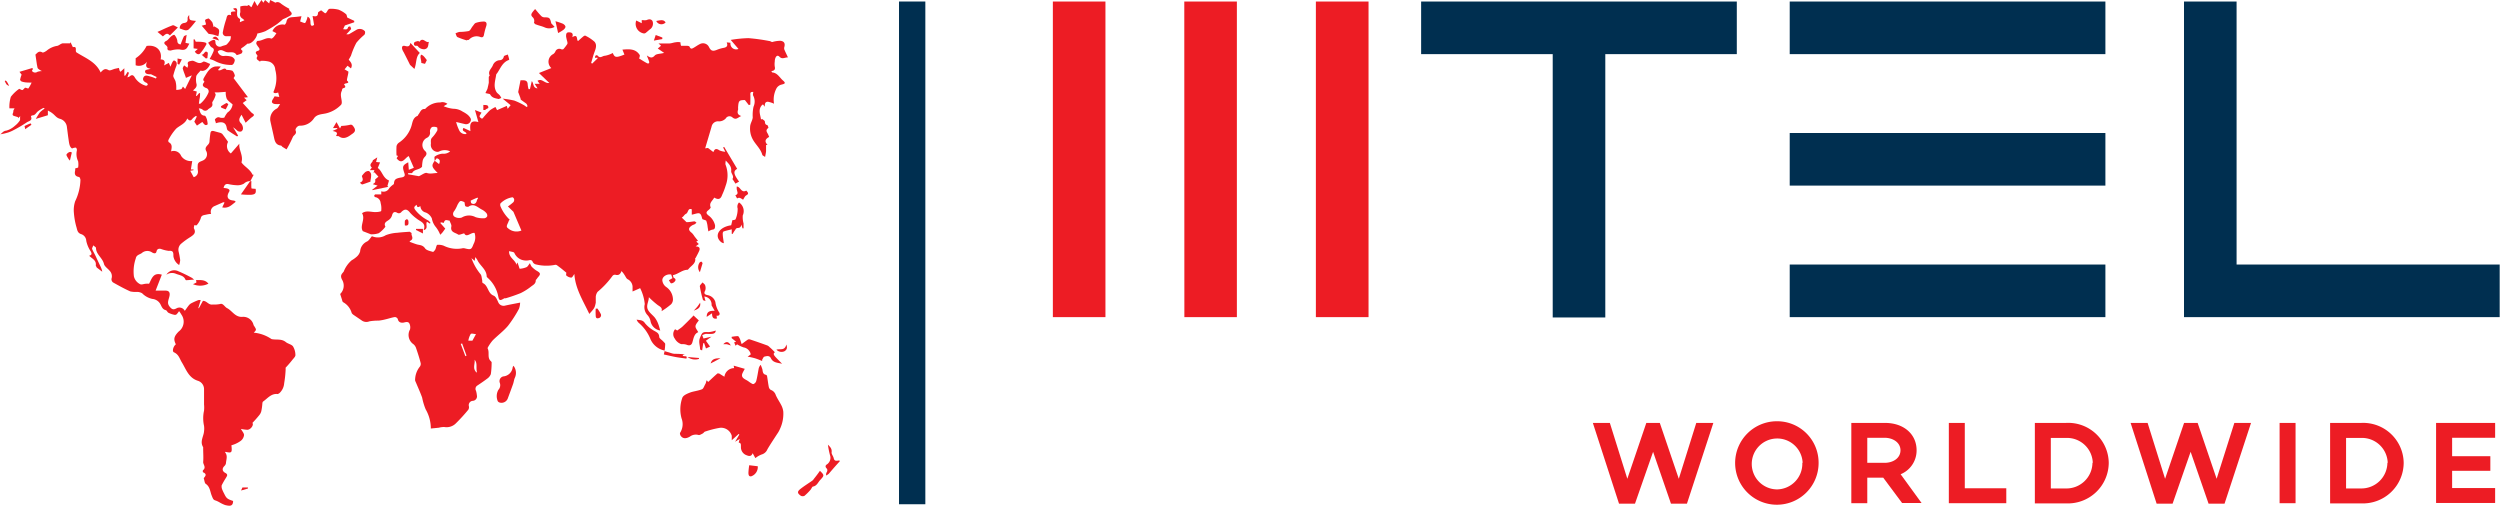 <svg xmlns="http://www.w3.org/2000/svg" viewBox="0 0 313.29 63.38"><defs><style>.cls-1{fill:#ed1c24;}.cls-2{fill:#002f50;}</style></defs><g id="Layer_2" data-name="Layer 2"><g id="Layer_1-2" data-name="Layer 1"><path class="cls-1" d="M57.16,15.29a5.37,5.37,0,0,0,.42,1.11.83.83,0,0,0,.87.39c0-.36-.67-.25-.37-.76l.87.4c-.05-.68-.16-1.46,1-1.13l-.43-1.51.82.32c-.13.24-.26.39-.24.49s.24.28.32.26.21-.22.32-.34.43-.49.67-.71a4.36,4.36,0,0,1,.68-.4l.2.39,1.22-.53.11.37.37-.46-1-.82a12.89,12.89,0,0,1,1.45.24,8.44,8.44,0,0,1,1.25.6,1.46,1.46,0,0,1,.28.21l.13-.07c0-.12-.07-.28-.16-.36s-.4-.28-.59-.43-.09-.15-.12-.23L65,11.7c0-.06-.07-.12-.06-.17.09-.48.19-.95.29-1.47l.33,0c.38,0,.56.15.57.54a2.87,2.87,0,0,0,.11.57l.17,0,.23-1c.27.25.11.87.72.9L67,10.5h.63l-.27-.37c.54-.37.87.35,1.48.27L67.54,9.15l1.55-.62a1.07,1.07,0,0,1,.25-1.76.81.81,0,0,0,.25-.3.53.53,0,0,1,.72-.31.32.32,0,0,0,.29,0,5.39,5.39,0,0,0,.51-.67s0-.13,0-.2a5.8,5.8,0,0,1-.17-.72c0-.28,0-.54.4-.52s.5.19.38.61c.77-.48.49.39.72.48.25-.22.47-.42.69-.6,0,0,.16-.1.2-.08a5,5,0,0,1,1.16.76c.35.38.17.88,0,1.33s-.27.89-.41,1.34l.13.08.69-.67-.05-.09-.25.06c-.11-.35.2-.42.31-.28.31.38.6,0,.88,0a3.1,3.1,0,0,0,1-.35c.25.6.41.61,1.46.2L78,6.22c.88-.08,1.68-.12,2.18.7,0,.07,0,.23-.1.4.26.16.61.39,1,.6a.25.25,0,0,0,.25,0,.27.27,0,0,0,0-.24c-.06-.21-.16-.42-.27-.73.37.25.64.41,1,0,.21-.22.67-.19,1.17-.32l-.8-.55.41-.35-.32-.28c.51,0,.89,0,1.26,0s.58-.12.88-.15a1.57,1.57,0,0,1,.61,0s0,.23.08.44c.21,0,.45,0,.7,0s.35.06.38.15c.14.32.33.19.51.09s.52-.34.79-.47a.83.83,0,0,1,1.12.39c.24.48.47.56,1,.34A4.19,4.19,0,0,1,90.67,6c.38-.07.58-.22.4-.69l.47.05a.72.72,0,0,0,1,.77L91.57,5a15.83,15.83,0,0,1,2.22-.22,23.38,23.38,0,0,1,2.61.36c.15,0,.29.15.4.12a3.84,3.84,0,0,1,1-.15c.51.07.62.36.47.86a.58.58,0,0,0,.06.33c.12.28.26.55.41.89-.41,0-.71.28-1.06-.08s-.59.15-.59.61a2.21,2.21,0,0,0,0,.63c.09.36-.06.52-.43.56.06.08.09.17.12.17.65.05.91.64,1.33,1s.23.42-.2.53a1,1,0,0,0-.58.42A3,3,0,0,0,97,13a3,3,0,0,0-.77-.25c-.38,0-.4.31-.39.63l-.2-.27s-.07,0-.09,0c-.61.59-.27,1.24-.18,1.87l.13-.08c.12.11.33.2.35.32s0,.41.29.45c.07,0,.18.35.15.36-.47.33-.09.61,0,.89l.1.24c-.44.23-.65.54-.2,1H96c0,.24,0,.48,0,.72s-.07.47-.12.79c-.19-.14-.32-.18-.35-.26-.22-.83-.94-1.36-1.28-2.11A2.78,2.78,0,0,1,94,15.93c0-.46.29-.79.33-1.21a4.94,4.94,0,0,1,.1-1.35,1.58,1.58,0,0,0-.07-1.44c0-.1,0-.26.05-.41-.26,0-.4,0-.38.31s0,.85,0,1.28l-.19.06-.49-.63c-.74,0-.81.07-.86,1a.55.55,0,0,1,0,.22c-.11.35-.08.62.4.78-.42.17-.65.57-1.12.16a.54.54,0,0,0-.82.14,1.16,1.16,0,0,1-.85.37.82.82,0,0,0-.93.67c-.26.89-.53,1.78-.8,2.71l.35-.05.68.52c.18-.5.43-.44.77-.21a2.37,2.37,0,0,0,.72.17l-.27-.54.13-.07,1.63,2.75c-.53.29-.44.67.24,1.6l-.46.25c-.07-.12-.18-.3-.3-.47s-.08-.09-.07-.11c.24-.38-.19-.68-.16-1,.06-.6-.32-.92-.69-1.32,0,.19-.07.42,0,.57a3.69,3.69,0,0,1,0,2.58,8.49,8.49,0,0,1-.44,1.15c-.19.55-.46.66-1,.35-.19.4-.68.66-.44,1.23,0,.07-.17.26-.29.35-.31.24-.3.4,0,.65a2.13,2.13,0,0,1,.84,1.25c0,.28,0,.52-.36.54a1.62,1.62,0,0,0-.48.22l-.09-.54a3.11,3.11,0,0,0-.16-.76c0-.1-.27-.13-.5-.24-.07-.18-.12-.58-.33-.7s-.58.07-1,.14l0-.67c-.5-.2-.43.41-.7.55s-.26.3-.55.49l.59.57c.44,0,.74-.09,1-.1.08,0,.17.11.25.16a.93.93,0,0,1-.21.19c-.11.07-.25.09-.36.17-.48.31-.48.58,0,.94a2.37,2.37,0,0,1,.3.39c.14.19.29.37.46.58l-.22.1.32.31-.4.3c.42,0,.62.18.44.58s-.29.57-.43.86c0,0-.08,0-.07,0,.14.68-.45.94-.79,1.35,0,0-.1.13-.16.14-.66,0-1.15.53-1.82.67,0,.13.05.32.12.35.25.12.23.3.1.44a.63.63,0,0,1-.44.24c-.1,0-.19-.24-.3-.39l.45-.26c-.06-.16-.11-.31-.16-.46-.51-.09-1.11.23-1.11.72a1.15,1.15,0,0,0,.48.84,1.93,1.93,0,0,1,.85,1.49.91.91,0,0,1-.23.68A9.88,9.88,0,0,1,82.9,39c.14-.42-.16-.56-.46-.76a10.76,10.76,0,0,1-1.13-1c0,.64-.47,1.13,0,1.76.22.3.5.51.73.78a3,3,0,0,1,.44.8c.11.27.17.55.26.84a1.47,1.47,0,0,1-1.21-1.13,1.57,1.57,0,0,0-.35-.76,1.47,1.47,0,0,1-.38-1.42,5.62,5.62,0,0,0-.58-2l-.95.42v-.47A1.1,1.1,0,0,0,78.67,35c-.19-.09-.28-.37-.42-.56a2.32,2.32,0,0,0-.37-.47c-.15.42-.37.57-.77.46a.39.39,0,0,0-.35.14,11,11,0,0,1-1.87,2,1.2,1.2,0,0,0-.23.63c0,.25,0,.51,0,.74-.15.68-.16.67-.81,1.4-.78-1.66-1.76-3.17-1.87-5-.13.15-.24.43-.39.45a1,1,0,0,1-.62-.27c-.06,0,0-.26,0-.35-.26-.21-.54-.46-.84-.68s-.4-.34-.57-.3a5.53,5.53,0,0,1-2.43-.06.63.63,0,0,1-.35-.26c-.12-.31-.28-.31-.57-.24a1.81,1.81,0,0,1-.83-.07,1.58,1.58,0,0,1-.92-.86c-.06-.14-.4-.15-.66-.23-.06.86.85,1.11.94,1.81a.86.86,0,0,1,0-.17.84.84,0,0,1,.11-.21l.12.34c.06.16.13.45.17.44a2.65,2.65,0,0,0,.84-.2c.16-.07.25-.28.43-.5a2.08,2.08,0,0,0,.2.42,3.47,3.47,0,0,0,.45.4c.2.16.52.27.59.47s-.21.42-.34.62-.18.17-.17.24c0,.41-.29.56-.54.74a7.16,7.16,0,0,1-1.35.86,19.84,19.84,0,0,1-1.88.65.84.84,0,0,0-.17,0c-.56.34-.66.32-.78-.33a4.18,4.18,0,0,0-1.29-2.22s-.13-.11-.14-.17c0-.89-.84-1.35-1.17-2.08-.09-.19-.28-.34-.26-.39l-.07.5-.41-.34a6.74,6.74,0,0,0,1.13,2c.16.18.15.51.22.78,0,.11,0,.32.07.34.7.31.6,1.28,1.36,1.58.27.1.44.52.58.83a.72.72,0,0,0,.8.43c.62-.14,1.24-.25,1.94-.39a2.52,2.52,0,0,1-.14.77,15.33,15.33,0,0,1-1.38,2.14c-.57.67-1.29,1.2-1.92,1.83a5.06,5.06,0,0,0-.63.93s0,.07,0,.08c.27.5-.09,1.15.4,1.59,0,0,.1.1.1.14a10.32,10.32,0,0,1-.1,1.48,1.24,1.24,0,0,1-.47.58c-.39.3-.8.57-1.2.84a.49.49,0,0,0-.19.67,2.74,2.74,0,0,1,.11.57.56.56,0,0,1-.5.69.54.54,0,0,0-.5.68.61.61,0,0,1-.07.43,21.86,21.86,0,0,1-1.59,1.74,1.64,1.64,0,0,1-1.43.43,2.71,2.71,0,0,0-.68.09l-1,.1a4.82,4.82,0,0,0-.65-2.41,7.82,7.82,0,0,1-.44-1.47c-.22-.61-.49-1.2-.74-1.8-.06-.15-.17-.33-.14-.46A2.72,2.72,0,0,1,52.57,46a.58.58,0,0,0,.15-.49c-.16-.64-.37-1.28-.59-1.92a1.06,1.06,0,0,0-.34-.47,1.4,1.4,0,0,1-.41-1.83,1.1,1.1,0,0,0-.06-.71c-.12-.29-.4-.24-.67-.17s-.7.06-.8-.43a.43.43,0,0,0-.36-.25c-.4.06-.79.2-1.18.29a6.21,6.21,0,0,1-.86.16,6.27,6.27,0,0,0-1.16.09,1,1,0,0,1-1-.14l-1-.68c-.09-.07-.21-.17-.23-.27A2.22,2.22,0,0,0,43,37.87c-.1-.06-.12-.26-.17-.4l-.2-.63a1.45,1.45,0,0,0,.23-1.8c-.28-.55,0-.73.21-1a3.57,3.57,0,0,1,1-1.42,3.46,3.46,0,0,0,.62-.44,1.43,1.43,0,0,0,.44-.67A1.48,1.48,0,0,1,46,30.26c.24-.12.39-.41.61-.66a1.87,1.87,0,0,0,1.74-.13,4.86,4.86,0,0,1,1.44-.3c.48-.06,1-.09,1.55-.13l.25.17c-.14.27.41.71-.24,1l0,.1c.31.11.6.23.91.32s.71.06,1,.48c.17.27.66.35,1,.46.06,0,.23-.19.3-.32s.13-.54.24-.57a1.87,1.87,0,0,1,.8.11,3.7,3.7,0,0,0,2.27.34.77.77,0,0,1,.4,0c.74.18.81.15,1.07-.54a1.76,1.76,0,0,0,.13-1.4c-.46-.09-1,.66-1.3.05-.33.08-.64.24-.76.15-.36-.25-1-.27-.85-1,.05-.21-.13-.46-.22-.74-.26,0-.59-.27-.72.28l-.37-.07-.07.09.62.7c-.14.19-.24.34-.35.48a3.54,3.54,0,0,1-.28.29,3.94,3.94,0,0,0-.53-.94,2.29,2.29,0,0,1-.52-1.1,1.42,1.42,0,0,0-.77-.75.86.86,0,0,1-.67-.81c-.29.22-.44.15-.46-.16-.38.26-.38.39-.12.73a4.92,4.92,0,0,0,1.56,1.24c.12.06.2.2.29.3l-.08.09-.36-.23c-.23.3.24.87-.43,1.06.37-.92-.4-1.07-.85-1.44a5.35,5.35,0,0,1-.83-.74c-.36-.46-.64-.54-1.08-.13a.4.4,0,0,1-.57.11c-.37-.19-.54,0-.63.37a1.07,1.07,0,0,1-.32.48c-.28.25-.78.36-.5.91a3.74,3.74,0,0,1-.83.81,2.67,2.67,0,0,1-1,.14l-1-.39c-.43-.67.36-1.49-.1-2.25.58-.42,1.22-.09,1.82-.15.2,0,.57-.07.58-.13a2.55,2.55,0,0,0-.07-1A.8.8,0,0,0,47,24.7s-.12-.11-.11-.16.09-.18.14-.18c.24,0,.47,0,.75,0l0-.39a.8.8,0,0,0,1-.39,2.82,2.82,0,0,1,.58-.51c.05-.53.12-.7.93-.83.6-.09.43-.4.34-.68-.22-.7-.17-.86.53-1.22l.07.94.63-.25-.64-1.47c-.48.21-.83,1.18-1.52.27l.18-.29-.19-.06a11.17,11.17,0,0,1,0-1.16.74.74,0,0,1,.3-.44,3.86,3.86,0,0,0,1.57-2.09c.13-.41.17-1.06.78-1.27,0,0,.06-.13.11-.19.22-.27.31-.72.81-.67,0,0,.09-.07.13-.12a2.5,2.5,0,0,1,1.78-.7,1,1,0,0,1,.9.18l-.47.29a4,4,0,0,0,1.21.32A2.13,2.13,0,0,1,58,14a3.3,3.3,0,0,1,.65.42c.17.17.39.42.36.6a.6.6,0,0,1-.69.54C57.9,15.47,57.5,15.36,57.16,15.29Zm-2.69,4.89c0-.19-.06-.5,0-.55a1.87,1.87,0,0,1,1-.37,1.24,1.24,0,0,0,.94-.29A1.55,1.55,0,0,0,55,19a.62.62,0,0,1-.38,0A.88.88,0,0,1,54,18c0-.3-.07-.54.18-.79a3.93,3.93,0,0,0,.61-.84c.06-.1,0-.38,0-.39a.94.94,0,0,0-.65-.06.68.68,0,0,0-.26.57.69.69,0,0,1-.4.79,1,1,0,0,0-.21,1.64c.25.23.21.46,0,.7a1.06,1.06,0,0,0-.29.47,4.78,4.78,0,0,0-.09.8c-.34.43-1,.28-1.25.81,0,0-.19,0-.29,0a1.52,1.52,0,0,1-.21,0l0,.14,1.36.24c-.06.05,0,0,0,0,.35-.15.76-.49,1-.4.47.15.84,0,1.35,0-.78-.78-.81-.93-.37-1.53l.54.41c.16-.36.14-.61-.29-.73Zm3.73,5.15c-.53-.22-.54-.23-.87.34a4.29,4.29,0,0,1-.38.74c-.26.29-.2.61,0,.74a1.09,1.09,0,0,0,.92.11,1.73,1.73,0,0,1,1.72-.05,3,3,0,0,0,1.11.14.45.45,0,0,0,.36-.26.5.5,0,0,0-.14-.42,1.8,1.8,0,0,0-.54-.41c-.53-.27-1-.85-1.7-.34-.07,0-.28,0-.36-.09S58.27,25.59,58.2,25.33Zm5.45.54a6.42,6.42,0,0,0,.69-.54.47.47,0,0,0,.09-.35.36.36,0,0,0-.2-.26,2.66,2.66,0,0,0-1.52.78.56.56,0,0,0,0,.34,4.93,4.93,0,0,0,1.17,1.7s-.11.09-.13.15c-.07.31-.43.7-.1.9a1.59,1.59,0,0,0,1.69.3l-1-2.35Zm-4,16c-.23,0-.57-.14-.67,0a2.38,2.38,0,0,0-.29.82l.51,0Zm.26-17-.06-.11a9.37,9.37,0,0,0-.86.38s0,.31.11.35c.33.17.58,0,.66-.37A.92.92,0,0,1,59.86,24.91Zm-.14,21.77c-.15-.59.1-1.13-.3-1.56C59.57,45.59,59.16,46.16,59.72,46.68Zm-1.45-2,.14-.08-.55-1.52-.17.06Z"/><path class="cls-1" d="M31.37,22.7a1.1,1.1,0,0,0-.8.31,1.6,1.6,0,0,1-.95.2,5.62,5.62,0,0,1-1-.14c-.37-.06-.52.13-.6.49a2,2,0,0,1,.48.07c.19.08.36.16.19.44-.35.62-.14,1,.57,1.06a.81.81,0,0,1,.22.07s0,.05.05.1c-.48.34-.87.86-1.68.69l.29-.62c-.07,0-.16-.05-.22,0l-1,.44a.77.77,0,0,0-.46,1c-.27,0-.53.07-.78.12s-.46.1-.53.45a2.53,2.53,0,0,1-.5.84c0,.05-.2,0-.31,0,0,.15-.1.34,0,.47.23.52-.07.73-.46,1a9.13,9.13,0,0,0-1.14.82,1,1,0,0,0-.36,1,10.23,10.23,0,0,1,.2,1.08,2.37,2.37,0,0,1-.13.62,1.57,1.57,0,0,1-.72-1.11c0-.44,0-.72-.58-.66a4.31,4.31,0,0,1-1-.25c-.25-.05-.47,0-.54.33s-.37.23-.56.11a1.05,1.05,0,0,0-1.29.09c-.29.2-.67.22-.75.68a5,5,0,0,0-.23,2.23,1.45,1.45,0,0,0,.82,1c.19.06.44-.06.66-.07a2.12,2.12,0,0,1,.42,0c.34-.62.5-1.46,1.6-1.14l-.78,2c.45,0,.85,0,1.25,0s.6.21.48.72-.32.83,0,1.25.51.44.87.26a.75.75,0,0,1,1.06.31c.19-.27.35-.51.53-.73a1,1,0,0,1,.31-.24,9.19,9.19,0,0,1,.85-.38.73.73,0,0,1,.3,0l-.3,1,.08,0,.5-.91c.51,0,.69.55,1.23.46a3.63,3.63,0,0,0,.91-.06c.38-.14.57.35.88.51.65.33,1,1.14,1.9,1.1a1.32,1.32,0,0,1,1.42,1,.51.51,0,0,0,.09.16c.29.46.29.46-.06.82a4.66,4.66,0,0,1,2.22.8c.58.14,1.24-.08,1.8.38.27.22.71.28.9.54a2.13,2.13,0,0,1,.3,1.1c0,.18-.22.39-.36.56-.28.36-.57.69-.86,1a.18.18,0,0,0,0,.13,14,14,0,0,1-.19,1.84,1.85,1.85,0,0,1-.61,1.24c-.06,0-.13.11-.19.1-.82-.1-1.27.54-1.84.94-.1.07-.09.3-.11.46a6.5,6.5,0,0,1-.12.77,1.28,1.28,0,0,1-.23.45c-.28.35-.58.69-.88,1,.21.23-.2.86-.65.86a5.67,5.67,0,0,1-.79-.11c.17.31.41.56.39.79a1.07,1.07,0,0,1-.46.74A3.48,3.48,0,0,1,29,55.8c.1.94.06,1-.76.82,0,0-.05.09,0,.11.31.41.11.86.08,1.29a.6.6,0,0,1-.19.37c-.32.31-.3.66.1.87s.2.41.08.63a9.63,9.63,0,0,0-.53.93,1,1,0,0,0,.07.53,4.74,4.74,0,0,0,.24.51c.29.6.39.67,1.12.92,0,.75-.52.62-1,.51a4.37,4.37,0,0,1-.69-.33,3,3,0,0,0-.48-.23c-.32-.09-.34-.21-.52-.65s-.2-1.09-.73-1.44c-.16-.1-.16-.43-.26-.71.13-.2.5-.48-.07-.74-.05,0-.08-.24,0-.28.4-.34,0-.69,0-1,.05-.57,0-1.13,0-1.69,0-.06,0-.14,0-.18-.45-.71.07-1.36.11-2a2.52,2.52,0,0,0,0-.67,4.4,4.4,0,0,1,0-1.91,4.07,4.07,0,0,0,0-.78c0-.63,0-1.26,0-1.89a1.09,1.09,0,0,0-.77-1.07c-1.16-.37-1.47-1.42-2-2.29-.29-.46-.38-1-1-1.28-.26-.1-.09-.76.24-1-.33-.65-.24-1,.36-1.61a1.53,1.53,0,0,0,.33-2.12,3.23,3.23,0,0,0-.29-.43,2.88,2.88,0,0,1-.3.39.33.33,0,0,1-.29.07,3,3,0,0,1-.73-.25c-.14-.06-.21-.3-.34-.33-.43-.1-.52-.46-.69-.77a1.27,1.27,0,0,0-1-.64,2.51,2.51,0,0,1-1.28-.71,1.35,1.35,0,0,0-.61-.17,3.08,3.08,0,0,1-.87-.06c-.74-.33-1.46-.73-2.17-1.13a.52.52,0,0,1-.19-.45,1,1,0,0,0-.22-1c-.24-.29-.64-.54-.72-.86-.18-.77-1-1.2-1-2,0-.12-.23-.22-.36-.34,0,.16-.17.35-.12.47.13.33.33.64.49,1s.34.73.51,1.09a3.43,3.43,0,0,1,.19.44,1.48,1.48,0,0,1,.07.31l-.69-.53L12,33.27c.11-.64-.45-.85-.83-1.22.4-.11.33-.3.19-.56a3.74,3.74,0,0,1-.55-1.31.92.92,0,0,0-.64-.84c-.47-.15-.49-.54-.58-.84a8.91,8.91,0,0,1-.33-1.83,3.53,3.53,0,0,1,.16-1.45,6.52,6.52,0,0,0,.66-2.66c0-.14-.1-.37-.17-.38-.54-.08-.59-.4-.49-.83a1.12,1.12,0,0,0,0-.24L9.79,21a2.3,2.3,0,0,0,0-.79,2.07,2.07,0,0,1-.16-1.34.42.42,0,0,0-.11-.37c-.09,0-.26,0-.49.11-.34-.21-.37-.69-.44-1.15s-.13-1-.2-1.49a1.2,1.2,0,0,0-.87-1.08c-.43-.11-.61-.42-.9-.65S6.26,14,6,13.85L6,14.44l-1.51.46A8.9,8.9,0,0,1,5,14.08a3.39,3.39,0,0,1,.6-.47s-.12-.1-.16-.08a3.37,3.37,0,0,0-.77.49c-.19.21-.32.46-.67.44,0,0-.14.12-.12.15.23.52-.3.56-.52.72a16.69,16.69,0,0,1-1.7,1,3.85,3.85,0,0,1-.63.27,6.72,6.72,0,0,1-1,.23c.25-.14.35-.42.76-.46a2.62,2.62,0,0,0,1.07-.6,2.78,2.78,0,0,0,.62-.66c.08-.11,0-.29.06-.55l-.29.25,0-.13-.46-.14c-.39-.11-.11-.38-.12-.56s.08-.23.15-.4l-.64,0a4.18,4.18,0,0,1,.18-1.45,4.61,4.61,0,0,1,1.05-1c.19.08.33.18.41.15s.22-.2.3-.27.4.13.44.07a4.26,4.26,0,0,0,.4-.73c-.46,0-.81,0-1.16-.11-.11,0-.28-.17-.28-.25a3.25,3.25,0,0,1,.19-.63l-.27-.36,1.62-.48.06.13L4,8.88A.49.49,0,0,0,4.69,9a1.84,1.84,0,0,1,.57-.09,2,2,0,0,1-.5-.32c-.09-.11-.08-.3-.13-.46L4.44,6.84c.22-.17.4-.53.87-.27.11.06.39-.11.55-.23a2.71,2.71,0,0,1,1.35-.6,1.66,1.66,0,0,0,.32-.17,1.06,1.06,0,0,1,.31-.14c.31,0,.62,0,.93,0l.07-.14.29.62c.64-.15.2.52.48.67,1.09.7,2.39,1.15,3,2.5.31-.34.54-.57,1-.29.17.1.52-.1.78-.17l.51-.11.09.35L15.1,9l.48-.45,0,.93.11,0L16,9l.16.12-.2.58c.13-.06.23-.07.28-.12.31-.28.5-.16.68.17a2.37,2.37,0,0,0,1.38,1c.05,0,.18-.06.21-.12s-.05-.15-.08-.22l0,0c-.33-.13-.63-.34-.45-.71s.57-.19.87-.11a5.69,5.69,0,0,1,.69.25l.09-.19-.7-.34h-.05c-.26,0-.66,0-.7-.32s.41-.23.7-.39c-.62-.05-.66-.37-.45-.88A1.24,1.24,0,0,1,17,8.18L17,7.3a4,4,0,0,0,1.37-1.54c1.16-.19,2,.53,1.76,1.69.35,0,.67.14.42.75l.61-.32.2.48a4.79,4.79,0,0,1,.23-.54c.05-.1.16-.25.22-.24a.44.44,0,0,1,.3.23.64.64,0,0,1,0,.43,9.92,9.92,0,0,0-.4,1.24c0,.22.21.47.29.72a3.2,3.2,0,0,1,.09.62c0,.15,0,.3,0,.45a2.8,2.8,0,0,0,.59-.09c.1,0,.16-.21.25-.33l.27.3.84-1.71-.74.32C23.19,9.37,23,9,22.9,8.57c0-.1.11-.25.17-.38l.43.31c0-.13.1-.27.06-.37-.14-.42.16-.45.42-.5a.48.48,0,0,1,.26,0c.39.13.72.47,1.21.11.15-.11.58.17.89.27-.24.63-.77,1-1.2.83l-.42.47c0,.07-.12.15-.12.22a2.64,2.64,0,0,0,0,.89c.15.43-.11.65-.42.92l.48.13-.1.55.1,0,.29-.35h.12c0,.22,0,.45-.05.67s-.06.44-.1.66c.13,0,.17,0,.18,0a3.66,3.66,0,0,0,1-1.34.44.44,0,0,0-.3-.64c-.37-.16-.52-.35-.23-.7,0,0,.06-.1.05-.1-.27-.21-.09-.39,0-.58.34-.54.62-1.14,1.32-1.3a4.19,4.19,0,0,1,.73,0l-.35.43c.37.23.81-.48,1.07,0a1.94,1.94,0,0,1,.74.1,1.25,1.25,0,0,1,.3.61c0,.07-.09.19-.16.31l1.8,2.39-.49.06.33.31-.49.36,1,1.1a1.24,1.24,0,0,0,.21.19c.25.14.25.27,0,.44s-.52.45-.85.74l-.51-1c-.28.42-.44.72-.05,1.09a1,1,0,0,1,.23.62.45.45,0,0,1-.23.39.59.59,0,0,1-.46-.08,4.27,4.27,0,0,0-.55-.45l.63,1.05-.13.1c-.39-.25-.79-.49-1.16-.76-.09-.06-.12-.24-.15-.38-.1-.52-.41-.71-1-.61a2.59,2.59,0,0,0-.35.1c0-.19-.17-.43-.1-.51s.31-.36.62-.2a1.12,1.12,0,0,0,.54,0,3.2,3.2,0,0,1,.41-.65,1.42,1.42,0,0,0,.63-1c-.25-.24-.59-.44-.74-.73a2.12,2.12,0,0,1-.12-.85l-.95.07-.44,0c.05.11.15.23.12.33a2.72,2.72,0,0,1-.22.56c-.07.16-.24.34-.2.46.13.5-.32.57-.54.79a.46.46,0,0,1-.69,0,.74.74,0,0,0-.46-.13c.19.36.15.87.74.91.11,0,.22.29.28.46a3.87,3.87,0,0,1,.1.61c-.28.26-.46,0-.67-.29l-.68.46-.33-.49.31-.64-.09-.09a1.94,1.94,0,0,0-.42.32c-.2.27-.39.39-.68,0-.27.68-.92.87-1.38,1.27a6.24,6.24,0,0,0-1,1.47s0,.22.06.24c.5.27.36.7.29,1.15a1,1,0,0,1,1.26.57,1.46,1.46,0,0,0,1.39.64l-.17,1.06.33,0,0,.09-.41.07.43.8a.7.7,0,0,0,.52-.85,3.3,3.3,0,0,1,0-.77.54.54,0,0,1,.2-.27c.13-.08.28-.12.42-.19A.86.86,0,0,0,25.88,19c-.28-.45,0-.65.23-.92a.64.64,0,0,0,.14-.3,10.93,10.93,0,0,1,.13-1.15c.08-.31.34-.23.57-.16l.59.16a.75.75,0,0,1,.31.15c.24.3.46.61.73,1a1.11,1.11,0,0,0,.35,1.45L30,18c-.11.79.52,1.46.26,2.35.36.53,1.08.85,1.39,1.55h.14l-.44.85Z"/><path class="cls-1" d="M32.59,7.74c-.2-.2-.62-.29-.31-.72,0,0-.06-.14-.11-.19-.2-.24-.13-.38.15-.46s.23-.26.08-.45-.17-.24-.25-.37,0-.43.19-.43c.57,0,1.06-.52,1.67-.28.07,0,.23-.13.31-.23a4.38,4.38,0,0,0,.32-.45l-.5-.26a1.37,1.37,0,0,1,1.55-.8.94.94,0,0,0,.2-.33c.07-.55.45-.6.89-.63s.62-.06,1-.11l-.17.66c.21.07.57.25.64.18a2.23,2.23,0,0,0,.29-.78c.35.14.36.45.37.77s.12.5.45.26L39.17,2c.41.09.67.08.68-.39,0-.11.24-.21.39-.32l.5.38c.32-.09.27-.6.68-.57a3.92,3.92,0,0,1,1,.11,3.35,3.35,0,0,1,.94.56c.1.08.11.28.16.43l.87.41v.18l-1.17.4L43,3.66c.24,0,.55.14.63-.28,0,0,.24-.09.25-.07s.15.27.11.34a6.43,6.43,0,0,1-.59.64,1.34,1.34,0,0,0,.33,0l1-.59a.87.87,0,0,1,1,.22.49.49,0,0,1-.07.44,7.22,7.22,0,0,0-1,1,9.46,9.46,0,0,0-.67,1.6,5.56,5.56,0,0,1-.29.51c.14.22.58.54.28,1.1l-.43-.33-.37.45.48.28c0,.29-.12.62-.18,1,0,0,0,.11,0,.13.31.25.13.3-.13.35a.6.6,0,0,0-.24.12c.14.2.31.39-.09.48-.17.05-.14.23-.19.34-.25.49,0,1,0,1.43a.48.48,0,0,1-.08.3A3.83,3.83,0,0,1,41,14.17c-.58.17-1.28.09-1.67.68a2.06,2.06,0,0,1-1.76.9c-.33,0-.6.44-.53.6.2.45-.23.56-.34.82a15.24,15.24,0,0,1-.79,1.55l-.51-.31c-.07-.05-.13-.17-.2-.17-.63-.07-.76-.53-.86-1-.15-.71-.32-1.42-.47-2.13a1.48,1.48,0,0,1,.81-1.5c.18-.1.27-.35.43-.58a3.57,3.57,0,0,1-.7,0c-.37-.09-.42-.29-.21-.6.07-.1.12-.21.21-.36l.59.08-.14-.56a1.3,1.3,0,0,1-.33.08c-.23,0-.32-.08-.2-.3a4.15,4.15,0,0,0,.16-2.65,1.09,1.09,0,0,0-.78-1,3.42,3.42,0,0,0-1.07-.09Z"/><path class="cls-1" d="M88.57,47.65l.17.22c.4-.37.78-.74,1.18-1.08,0,0,.2,0,.28.06s.36.23.58.36A1.24,1.24,0,0,1,92,46.13l-.06-.31,1.39.4c-.06.13-.19.34-.29.56-.19.46.13.65.46.83s.34.23.52.34.31.21.42.17a.6.6,0,0,0,.33-.38c.13-.5.2-1,.3-1.52a.93.93,0,0,1,.26-.5c.07.17.14.35.2.53s0,.66.47.72c0,0,.11.08.12.13.08.46.13.92.22,1.38a.59.59,0,0,0,.25.38,1,1,0,0,1,.63.66c.2.45.49.86.71,1.3a2.34,2.34,0,0,1,.23.78,4.49,4.49,0,0,1-.42,2.16,3.18,3.18,0,0,1-.35.62c-.41.64-.84,1.27-1.22,1.92a1.11,1.11,0,0,1-.74.66,2.84,2.84,0,0,0-.77.45l-.34-.62c-.14.39-.4.41-.73.27a1.06,1.06,0,0,1-.74-1c0-.5,0-.5-.28-.61l.13-.45-.58.36.53-.91-.08-.07-.87.79c0-.23,0-.4,0-.56a1.39,1.39,0,0,0-1.47-1,11.55,11.55,0,0,0-1.82.46c-.14,0-.23.2-.36.26s-.38.23-.52.18a1.23,1.23,0,0,0-1.07.2c-.53.31-.92.26-1.17-.12-.06-.1-.11-.29-.06-.36a2,2,0,0,0,.18-1.8,4.31,4.31,0,0,1,.1-2.59c.12-.31.63-.52,1-.66s1-.21,1.46-.4c.19-.08.28-.41.41-.63S88.46,47.85,88.57,47.65Z"/><path class="cls-1" d="M32.25,4.2c-.1.66-.81,1.37-1.22,1.26-.21.17-.38.32-.57.45s-.41.21-.08.45a.42.42,0,0,1-.11.33,3.16,3.16,0,0,1-.61.22c-.29-.5-.74-.32-1.16-.36s-.76-.51-1.21-.11a.72.72,0,0,0,.82.57,2.71,2.71,0,0,1,.9.09c.17.06.41.28.41.43s-.14.66-.46.61a4.33,4.33,0,0,1-2-.48,3,3,0,0,0-.69-.26c.15-.28.29-.51.39-.75s.3-.51-.12-.71c-.18-.09-.28-.35-.46-.58a3.89,3.89,0,0,1,.46-.29c.25-.1.46-.16.46.27a.54.54,0,0,0,.8.45c.17-.07.35-.1.51-.16a.51.51,0,0,0,.22-.19A2.3,2.3,0,0,0,28.86,5a1.59,1.59,0,0,0,.07-.46c-.23,0-.38,0-.54,0A.43.43,0,0,1,27.93,4a11.22,11.22,0,0,1,.4-1.54c.1-.25.06-.78.65-.54-.21-.68.34-.37.57-.53L29.2,1.1c.32-.15.49-.1.52.19s-.17.83.34,1.07c.06,0,0,.26,0,.42l.57-.24a2,2,0,0,0-.26-.22.61.61,0,0,1-.26-.75,1.09,1.09,0,0,0,0-.26c0-.17,0-.46,0-.5A2.1,2.1,0,0,1,31,.74c.19-.29.35.13.51.16l.38-.78.36.64L32.77,0,33,.34,33.22,0l.51.43L33.86,0l.66.34c.22-.14.47-.09.74.15a7.49,7.49,0,0,0,1,.61c-.17.26.65.51.11.86a7.75,7.75,0,0,1-.92.45,8.72,8.72,0,0,1-.79.65,15.51,15.51,0,0,1-1.41.85A5.17,5.17,0,0,1,32.25,4.2Z"/><path class="cls-1" d="M97.11,44.15c-.24.14-.15.31,0,.5s.57.59.9.94c-.56-.15-1.13-.11-1.41-.71-.17-.34-.51-.27-.79-.19-.13,0-.2.25-.3.38l0,.17c-.32-.13-.64-.27-1-.37a6.5,6.5,0,0,0-.82-.17l.39-.29a1.1,1.1,0,0,0-.91-.88,4.11,4.11,0,0,1-.8-.38l-.19.18L92,42.9l.25-.07-.56-.46v-.16a5.18,5.18,0,0,1,.78-.09c.08,0,.18.2.24.32s.14.42.23.68c.34-.25.56-.42.79-.57a.39.39,0,0,1,.3,0c.72.24,1.43.49,2.15.75a1,1,0,0,1,.28.22C96.66,43.68,96.86,43.89,97.11,44.15Z"/><path class="cls-1" d="M84.6,41.26l.27.16c.24-.18.45-.31.63-.47.41-.39.81-.79,1.21-1.2a2.09,2.09,0,0,0,.2-.22l.21.2.45.42c-.13.21-.38.45-.41.71s.21.49.34.77c-.52.2-.58.77-.74,1.29-.11.36-.38.43-.72.28a1.62,1.62,0,0,0-.66-.07,1.47,1.47,0,0,1-.82-.7A.92.92,0,0,1,84.6,41.26Z"/><path class="cls-1" d="M64.35,45.84a1.44,1.44,0,0,1,.18,1.48c-.12.25-.14.55-.24.82-.21.6-.44,1.2-.66,1.8a.84.84,0,0,1-1,.51.45.45,0,0,1-.25-.17,1.62,1.62,0,0,1,.07-1.42.86.86,0,0,0,.17-.92.61.61,0,0,1,.45-.77A1.29,1.29,0,0,0,64.25,46S64.3,45.91,64.35,45.84Z"/><path class="cls-1" d="M60.83,11.66l.25-.51h0c.06-.25.12-.51.17-.76a2.09,2.09,0,0,0,0-.25c0-.15,0-.3,0-.45s.14-.19.11-.24c-.25-.56.26-.86.41-1.29a1,1,0,0,1,.78-.61c.29,0,.51-.12.59-.47,0-.11.33-.17.5-.25.06.2.12.4.17.6,0,0,0,.09-.08.1-.75.29-1,1-1.4,1.6-.05.08-.14.15-.15.23-.1.73-.4,1.47.05,2.19.11.16.29.26.41.41a2.17,2.17,0,0,1,.19.33c-.13,0-.28.14-.39.11-.36-.09-.75-.11-1-.54C61.42,11.75,61.12,11.75,60.83,11.66Z"/><path class="cls-1" d="M58.48,5.06a9.24,9.24,0,0,1-1.15-.41c-.13-.06-.17-.31-.25-.47A2.33,2.33,0,0,1,57.57,4a6.36,6.36,0,0,0,1.17-.11c.21-.07.32-.4.49-.6s.23-.36.4-.42a3.15,3.15,0,0,1,1-.17c.33,0,.41.24.3.58a8.77,8.77,0,0,0-.29,1.12c-.06.27-.22.31-.44.24A1.28,1.28,0,0,0,58.75,5C58.7,5,58.59,5,58.48,5.06Z"/><path class="cls-1" d="M91.63,28.23l.15-.64c.15,0,.38-.05.4-.12a3.29,3.29,0,0,0,.26-1.34.77.77,0,0,1,.17-.76A1.3,1.3,0,0,1,93.08,27a3,3,0,0,0,.1,1c0,.2,0,.41,0,.61l-.13,0-.14-.46c-.06.29-.18.41-.45.42s-.27.2-.39.33a2.8,2.8,0,0,0-.25.41l-.12,0,0-.57c-.33.08-.67.15-1,.26-.07,0-.14.18-.13.27,0,.4.09.8.14,1.2-.31,0-.71-.42-.76-.8C89.85,29,90.55,28.38,91.63,28.23Z"/><path class="cls-1" d="M46.6,21c-.47-.42.16-.66.12-.92l.56-.36-.15.58.5.05-.29.7c.57.39.62,1.25,1.41,1.57l-.2.68.11.11-2,.42,0-.07.66-.5-.6-.18c.12-.1.26-.16.29-.26a.68.68,0,0,0,0-.33l.41-.35-.5-.55-.12.08.12-.35h-.57Z"/><path class="cls-1" d="M83.29,43.93a2.45,2.45,0,0,1-1.82-1.54,5.31,5.31,0,0,0-1.39-1.9,1,1,0,0,1-.3-.44c.39.09.76,0,1.06.47a4.11,4.11,0,0,0,1.26,1c.29.17.49.29.51.69,0,.2.33.38.5.57s.24.22.25.33a6.25,6.25,0,0,1-.08.86Z"/><path class="cls-1" d="M23.39,4.37l-.15,1,.49.1-.21.39c-.24.45-.59.43-1.05.33a3.37,3.37,0,0,0-1.06.14c-.27,0-.48,0-.42-.38,0-.07-.09-.18-.16-.25s-.5-.33,0-.57c.25-.12.41-.41.64-.59s.38-.19.4-.16a1.54,1.54,0,0,1,.35.7c0,.34.16.45.41.49.14-.35.25-.68.41-1C23.07,4.49,23.23,4.46,23.39,4.37Z"/><path class="cls-1" d="M51.38,8.12c-.3-.61-.55-1.1-.8-1.59a1.57,1.57,0,0,1-.18-.37c-.06-.27,0-.49.36-.4s.58.1.67-.39l1.18,1.27c-.54.49-.38,1.26-.68,2Z"/><path class="cls-1" d="M69.5,3.37a1.36,1.36,0,0,1-1.25.06c-.33-.15-.71-.22-1.06-.36-.11,0-.29-.2-.27-.25a.63.63,0,0,0-.2-.69c-.24-.28-.18-.41.34-1,.25.3.49.6.76.87a.56.56,0,0,0,.38.17c.65,0,.72.06.87.69,0,.09.12.16.18.24Z"/><path class="cls-1" d="M102.75,59c.56.55.58.57,0,1.19-.25.28-.39.69-.85.78-.13,0-.21.28-.33.41a6.64,6.64,0,0,1-.75.75.5.5,0,0,1-.46,0c-.47-.33-.48-.53,0-.9s1-.69,1.44-1A.93.93,0,0,0,102,60C102.26,59.68,102.51,59.35,102.75,59Z"/><path class="cls-1" d="M89.79,39.56l.06.35c-.49.11-.62-.17-.62-.65l-.67.45c0-.59.27-.79,1-.76l-.39-.69a1,1,0,0,0-.91-1.1l.15.57c-.16-.07-.31-.09-.32-.15a14.4,14.4,0,0,1-.39-1.7c0-.15.22-.33.34-.49.12.13.3.24.33.38a1,1,0,0,1,0,.65c-.23.39,0,.5.28.56a1.24,1.24,0,0,1,1,.87,3.08,3.08,0,0,0,.45,1.26C90.25,39.28,90.22,39.63,89.79,39.56Z"/><path class="cls-1" d="M41.68,16.41l.58-.26,0-.1h-.53l.44-.75.44.8.16-.32a5.86,5.86,0,0,0,1-.12c.31-.09.39,0,.57.26.38.56-.06.75-.4,1s-.91.59-1.46.17c-.09-.07-.24,0-.37-.06C42.42,16.56,42.05,16.51,41.68,16.41Z"/><path class="cls-1" d="M79.73,2.57l.69.34,0-.39.13,0a1.42,1.42,0,0,0,.47,0c.28-.12.54-.17.74.1a.88.88,0,0,1-.23,1c-.21.15-.4.34-.61.5a.34.34,0,0,1-.24.07A1.22,1.22,0,0,1,79.73,2.57Z"/><path class="cls-1" d="M25.28,3.22l.53-.14c0-.23-.16-.47-.09-.58s.34-.16.43-.19a2.75,2.75,0,0,1,.46.49,2.87,2.87,0,0,1,.15.61l.09-.11c.2.14.5.24.58.43s0,.5-.07.81c-.31-.1-.5-.17-.71-.22l-.51-.08Z"/><path class="cls-1" d="M105.24,57.8l-.37.41c-.34.38-.68.77-1,1.15a1.41,1.41,0,0,1-.35.23c0-.13,0-.29.07-.39s.16-.34,0-.5-.19-.34,0-.48A1,1,0,0,0,104,57a11.13,11.13,0,0,1-.25-1.28c.25.27.54.48.46,1,0,.21.22.46.27.71.1.44.42.29.71.27Z"/><path class="cls-1" d="M89.69,41.42c0,.29-.21.4-.48.42s-.52,0-.78,0A2.54,2.54,0,0,0,88,42l.16.42,1-.23-.7.51.52.73-.51.24L88.24,43h-.11l-.14.9c-.09,0-.27-.1-.26-.14,0-.48-.23-.94,0-1.45.27-.68.32-.73,1.08-.69A3.61,3.61,0,0,0,89.69,41.42Z"/><path class="cls-1" d="M24.41,6.47l.38-.34-.53-.07V4.94l.14,0,.13.29c.41,0,.74,0,1.07.07s.32.2.17.42a5.62,5.62,0,0,1-.71,1C24.85,6.89,24.6,6.75,24.41,6.47Z"/><path class="cls-1" d="M22.53,3.57a.62.62,0,0,1,.56-.69c.39-.06.45-.27.42-.61,0-.13.1-.28.2-.39,0,.66,0,.66.85.74-.15.2-.27.35-.39.49a5.22,5.22,0,0,1-.55.6.59.59,0,0,1-.42.08C23,3.75,22.81,3.66,22.53,3.57Z"/><path class="cls-1" d="M22.29,3.44l-1,1c-.3-.3-.44-.28-.88.12l-.26-.22L19.73,4c.69-.31,1.3-.61,1.93-.84C21.8,3.13,22,3.32,22.29,3.44Z"/><path class="cls-1" d="M31.36,22.71h.15a5,5,0,0,0,0,.88c0,.06.33.05.53.08.06.52,0,.68-.56.74a9.82,9.82,0,0,1-1.29-.05l1.16-1.66Z"/><path class="cls-1" d="M52.56,5.24c.45-.66.79.2,1.19,0-.12.37,0,.81-.54.93a1,1,0,0,1-.76-.27c-.05-.08-.16-.18-.22-.17-.3.07-.39-.14-.35-.32s.26-.2.42-.25S52.5,5.22,52.56,5.24Z"/><path class="cls-1" d="M45.1,22.89c.6-.23.26-.65.25-.84a3,3,0,0,1,.44-.5c.13-.08.35-.16.46-.1a.59.59,0,0,1,.26.43,2.92,2.92,0,0,1-.08.71c0,.06,0,.16,0,.17-.34.12-.69.25-1,.35C45.3,23.12,45.22,23,45.1,22.89Z"/><path class="cls-1" d="M93.52,23.88c.22.24.37.41,0,.6-.17.07-.26.34-.4.55-.21-.13-.44-.37-.75-.16l-.22-.4c.49-.17.19-.5.17-.78,0-.1,0-.2,0-.31C92.79,23.33,92.87,24.27,93.52,23.88Z"/><path class="cls-1" d="M93.89,58.3l1.07.13a1.23,1.23,0,0,1-.82,1.26c-.33.06-.35-.26-.35-.46A8.29,8.29,0,0,1,93.89,58.3Z"/><path class="cls-1" d="M83.28,44l.93.28a1.43,1.43,0,0,0,.35.06,10.64,10.64,0,0,1,1.26.07l-.26.08c0,.33.67-.07.45.45-.48-.07-1-.13-1.45-.22s-.92-.2-1.37-.3l.1-.44Z"/><path class="cls-1" d="M20.85,34.43A1.15,1.15,0,0,1,22.37,34a17.8,17.8,0,0,1,1.7.83,3.28,3.28,0,0,1,.25.22c-.41,0-.71.07-1,.06-.07,0-.13-.19-.21-.29-.28-.33-.7-.36-1.06-.51A1.24,1.24,0,0,0,20.85,34.43Z"/><path class="cls-1" d="M69.94,4.14l-.33-1.48a8.27,8.27,0,0,1,.92.31c.14.07.32.23.33.37s-.14.31-.27.41A4.85,4.85,0,0,1,69.94,4.14Z"/><path class="cls-1" d="M24.18,35.61a2.86,2.86,0,0,0,.43-.21s0-.18-.05-.3c.55,0,1.14-.08,1.56.45A2.27,2.27,0,0,1,24.18,35.61Z"/><path class="cls-1" d="M74.86,38.66a4.27,4.27,0,0,1,.4.64.37.37,0,0,1-.25.57c-.32.09-.36-.14-.36-.36a7.52,7.52,0,0,1,0-.82Z"/><path class="cls-1" d="M53.49,7.53,53.26,8l-.46-.11c0-.28-.09-.52-.11-.77a.7.7,0,0,1,.08-.27.9.9,0,0,1,.24.12C53.17,7.1,53.3,7.29,53.49,7.53Z"/><path class="cls-1" d="M27.68,13.32c.23-.14.46-.29.7-.41.05,0,.24.14.23.15a5.7,5.7,0,0,1-.33.65l-.55-.22Z"/><path class="cls-1" d="M87.71,34.11a1,1,0,0,1,0-1.25s.16-.09.19-.07.15.15.14.21C87.94,33.35,87.83,33.69,87.71,34.11Z"/><path class="cls-1" d="M9,19.12l-.24,1a1,1,0,0,1-.19-.23c-.1-.18-.29-.43-.23-.54S8.74,18.89,9,19.12Z"/><path class="cls-1" d="M83.41,2.81a.71.71,0,0,1-1.17-.18C83,2.47,83.19,2.5,83.41,2.81Z"/><path class="cls-1" d="M98.54,43.17c.18.5,0,.7-.24.85a.88.88,0,0,1-1-.2C97.73,43.67,98.35,44,98.54,43.17Z"/><path class="cls-1" d="M81.94,5.09l.23-.7L83,4.7l0,.19Z"/><path class="cls-1" d="M25.8,7.33l-.54-.47c.38,0,.37-.6.73-.32.12.1,0,.49,0,.74Z"/><path class="cls-1" d="M22.25,8V7.33l.54.11-.34.67Z"/><path class="cls-1" d="M60.57,13.78l0-.63c.19,0,.49,0,.56.11.27.39-.25.32-.32.53Z"/><path class="cls-1" d="M50.74,28.25a2.69,2.69,0,0,1,0-.57c0-.1.18-.16.27-.24.06.09.18.18.17.27C51.2,28,51.25,28.34,50.74,28.25Z"/><path class="cls-1" d="M52.14,28.68H53l0,.58-.87-.44Z"/><path class="cls-1" d="M3.94,15.64l-.79.55c0-.17-.1-.38-.06-.4a7.11,7.11,0,0,1,.75-.33Z"/><path class="cls-1" d="M86.16,44.74l1.43.12,0,.12A1.61,1.61,0,0,1,86.16,44.74Z"/><path class="cls-1" d="M89.05,45.55c.15-.51.46-.67,1.23-.65Z"/><path class="cls-1" d="M27.45,5.08l-.84-.28C26.92,4.46,27.2,4.54,27.45,5.08Z"/><path class="cls-1" d="M87.74,37.93c.12.66-.35.83-.8,1,.14-.15.29-.3.42-.46S87.59,38.15,87.74,37.93Z"/><path class="cls-1" d="M.6,10.17c.08-.16.26-.06.54.6a1.13,1.13,0,0,1-.32-.19A2.67,2.67,0,0,1,.6,10.17Z"/><path class="cls-1" d="M30.38,61.09l.37,0h.32l0,.13-.86.25Z"/><path class="cls-1" d="M91.58,43.3a4.52,4.52,0,0,0-.49-.16,3.19,3.19,0,0,0-.45,0C91,42.74,91.32,42.79,91.58,43.3Z"/><rect class="cls-2" x="112.66" y="0.19" width="3.3" height="63"/><path class="cls-1" d="M131.94,39.74h6.59V.19h-6.59ZM164.9.19V39.74h6.6V.19ZM148.42,39.74H155V.19h-6.59Z"/><path class="cls-2" d="M178.09,6.78h16.49v33h6.59v-33h16.48V.19H178.09Zm46.19,0h39.56V.19H224.28Zm0,16.48h39.56V16.67H224.28Zm0,16.48h39.56V33.15H224.28Zm56-6.59V.19h-6.59V39.74h39.56V33.15Z"/><path class="cls-1" d="M214.71,53,211.4,63.12h-2l-2.24-6.5-2.27,6.5h-2L199.61,53h2.13l2.19,7,2.38-7H208l2.38,7,2.19-7Z"/><path class="cls-1" d="M227.9,58a5.23,5.23,0,1,1-5.23-5.21A5.19,5.19,0,0,1,227.9,58Zm-2,0a3.19,3.19,0,1,0-3.19,3.33A3.22,3.22,0,0,0,225.86,58Z"/><path class="cls-1" d="M236,59.86H234v3.2h-2V53h4.25c2.26,0,3.93,1.36,3.93,3.43a3.22,3.22,0,0,1-2,3l2.62,3.6h-2.44ZM234,58h2.16c1.11,0,2-.61,2-1.57s-.92-1.57-2-1.57H234Z"/><path class="cls-1" d="M251.42,61.19v1.87h-7.2V53h2v8.19Z"/><path class="cls-1" d="M264.26,58a5.12,5.12,0,0,1-5.38,5.08H255V53h3.86A5.08,5.08,0,0,1,264.26,58Zm-2,0a3.23,3.23,0,0,0-3.34-3.12H257v6.33h1.85A3.26,3.26,0,0,0,262.22,58Z"/><path class="cls-1" d="M282.09,53l-3.32,10.12h-2l-2.25-6.5-2.26,6.5h-2L267,53h2.13l2.19,7,2.38-7h1.7l2.38,7L280,53Z"/><path class="cls-1" d="M287.67,53V63.06h-2V53Z"/><path class="cls-1" d="M301.22,58a5.11,5.11,0,0,1-5.38,5.08H292V53h3.86A5.08,5.08,0,0,1,301.22,58Zm-2,0a3.23,3.23,0,0,0-3.34-3.12H294v6.33h1.85A3.26,3.26,0,0,0,299.18,58Z"/><path class="cls-1" d="M307.29,54.86v2.31h4.79V59h-4.79v2.16h5.39v1.87h-7.4V53h7.4v1.86Z"/></g></g></svg>